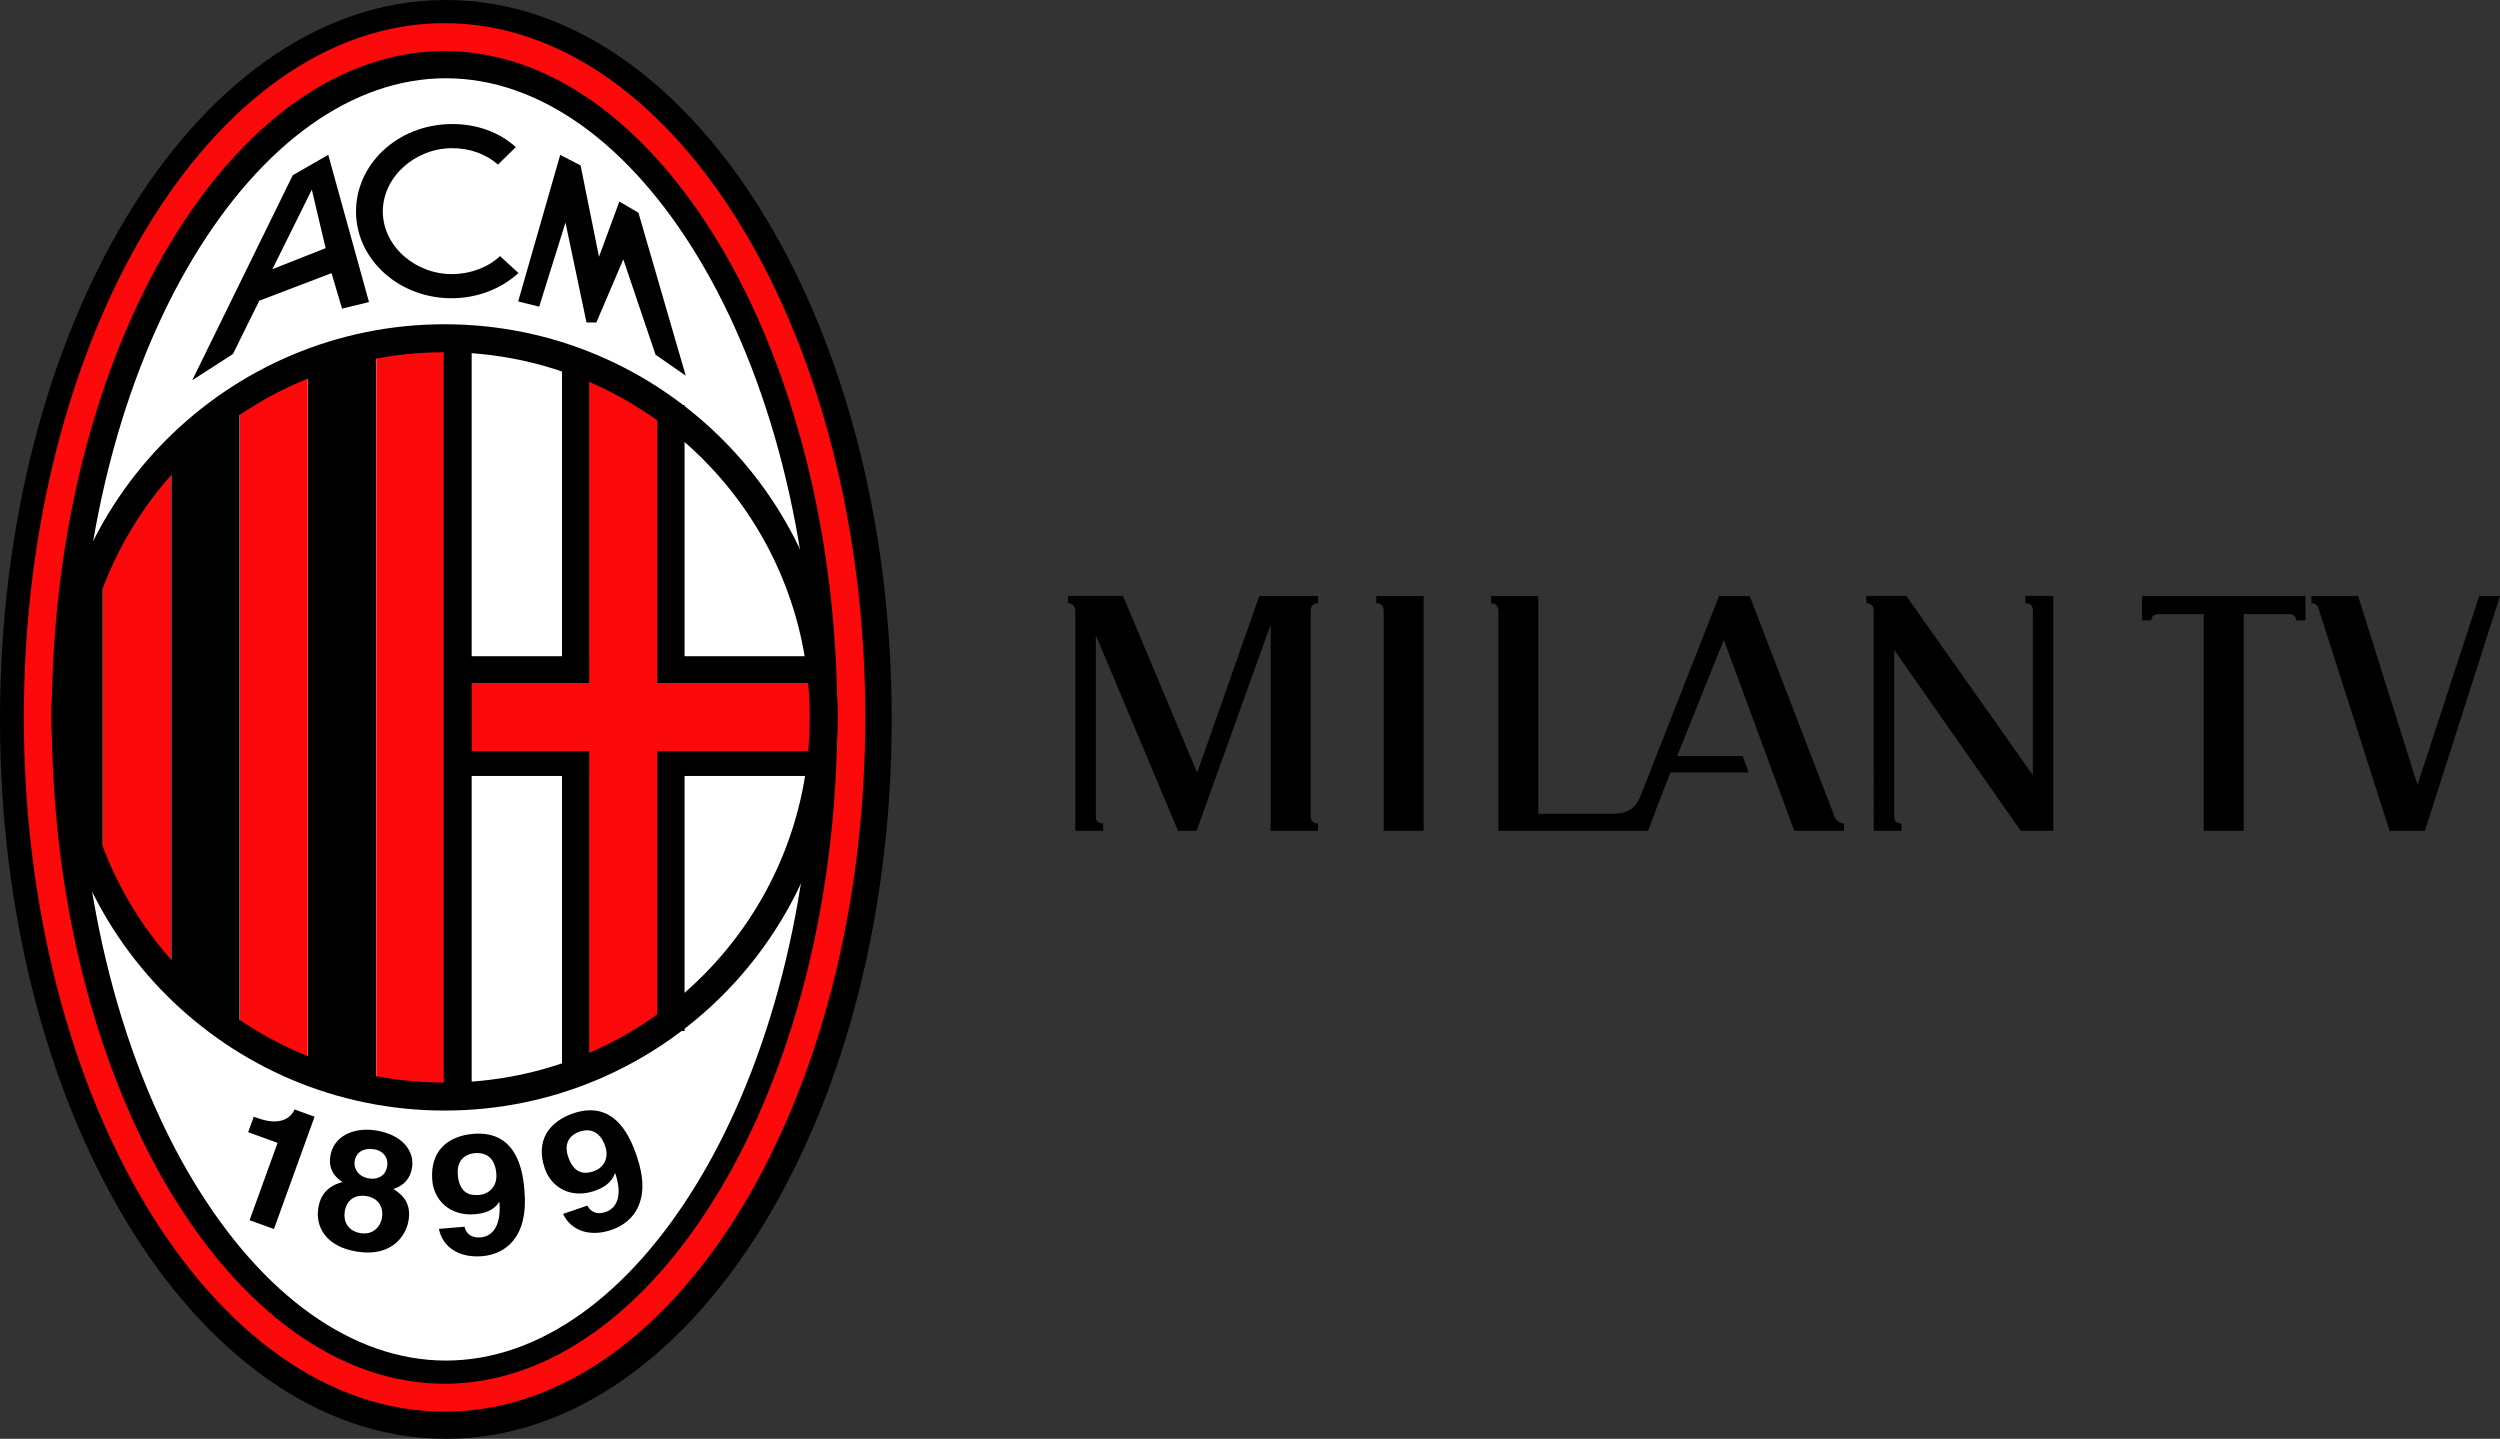 <svg width="600" height="345.32" viewBox="0 0 158.75 91.365" xmlns="http://www.w3.org/2000/svg">
    <rect x="0" y="0" width="158.75" height="91.365" fill="#333333" stroke="none"/>
    <path d="M79.965 37.84h3.73v.469q-.469 0-.469.533v12.917q0 .533.47.533v.469H80.69V39.65l-4.71 13.11h-1.173l-5.222-12.427v11.51q0 .447.469.447v.47h-1.77V38.84q0-.533-.468-.533v-.469h3.495l4.71 11.233zM87.395 37.84H90.4v14.92h-2.536V38.841q0-.533-.469-.533zM94.675 37.84v.469c.313 0 .469.177.469.532v13.92h9.51c.454-1.244.933-2.478 1.419-3.71h4.966l-.384-1.044H106.5l2.963-7.375 4.476 12.128h3.154v-.47c-.284 0-.49-.162-.618-.49l-5.371-13.96h-1.94l-4.932 12.554c-.147.41-.362.786-.664.98a2.013 2.013 0 0 1-1.066.3h-4.82V37.84zM130.385 52.76h-2.067l-8.036-11.489v10.572q0 .448.469.448v.469h-1.77V38.84q0-.532-.468-.532v-.47h2.536l8.036 11.383V38.755q0-.448-.47-.448v-.469h1.77zM142.475 52.76h-2.537V38.991h-2.813q-.512 0-.512.405h-.596V37.84h10.38v1.556h-.597q0-.405-.512-.405h-2.813zM146.775 37.84h2.963l3.772 12 3.922-12h1.322l-4.775 14.92h-2.238l-4.518-14.132q-.086-.32-.448-.32z"/>
    <g color="#000">
        <path d="M28.313 88.88c14.08 0 25.828-19.341 25.828-43.198S42.393 2.484 28.313 2.484 2.485 21.825 2.485 45.682 14.233 88.88 28.313 88.88z" fill="#fff" style="font-feature-settings:normal;font-variant-alternates:normal;font-variant-caps:normal;font-variant-east-asian:normal;font-variant-ligatures:normal;font-variant-numeric:normal;font-variant-position:normal;font-variation-settings:normal;isolation:auto;mix-blend-mode:normal;shape-padding:0;text-decoration-color:#000;text-decoration-line:none;text-decoration-style:solid;text-indent:0;text-orientation:mixed;text-transform:none;white-space:normal"/>
        <path d="M28.312 0C20.135 0 12.972 5.566 7.99 13.857 3.008 22.148 0 33.345 0 45.681c0 12.336 3.008 23.535 7.99 31.826s12.145 13.857 20.322 13.857 15.342-5.566 20.324-13.857c4.982-8.291 7.988-19.49 7.988-31.826 0-12.336-3.006-23.533-7.988-31.824C43.654 5.566 36.489 0 28.312 0zm0 4.969c5.903 0 11.654 4.103 16.066 11.447s7.28 17.745 7.28 29.265-2.868 21.924-7.28 29.267-10.164 11.447-16.066 11.447c-5.903 0-11.652-4.104-16.064-11.447s-7.28-17.746-7.28-29.267 2.868-21.922 7.28-29.265C16.66 9.072 22.41 4.969 28.312 4.969z" style="font-feature-settings:normal;font-variant-alternates:normal;font-variant-caps:normal;font-variant-east-asian:normal;font-variant-ligatures:normal;font-variant-numeric:normal;font-variant-position:normal;font-variation-settings:normal;isolation:auto;mix-blend-mode:normal;shape-padding:0;text-decoration-color:#000;text-decoration-line:none;text-decoration-style:solid;text-indent:0;text-orientation:mixed;text-transform:none;white-space:normal"/>
        <path d="M28.23 1.47c-7.446 0-14.156 5.095-18.955 13.082S1.513 33.479 1.513 45.554c0 12.074 2.963 23.017 7.762 31.004C14.074 84.545 20.784 89.64 28.23 89.64c7.446 0 14.154-5.095 18.953-13.082 4.799-7.987 7.762-18.93 7.762-31.004 0-12.074-2.963-23.015-7.762-31.002S35.676 1.47 28.23 1.47zm0 1.773c6.634 0 12.838 4.575 17.433 12.223 4.595 7.649 7.506 18.305 7.506 30.088 0 11.783-2.91 22.442-7.506 30.09s-10.8 12.223-17.433 12.223c-6.634 0-12.84-4.574-17.435-12.223s-7.506-18.307-7.506-30.09c0-11.783 2.91-22.44 7.506-30.088C15.39 7.818 21.597 3.243 28.23 3.243z" fill="#fb090b" style="font-feature-settings:normal;font-variant-alternates:normal;font-variant-caps:normal;font-variant-east-asian:normal;font-variant-ligatures:normal;font-variant-numeric:normal;font-variant-position:normal;font-variation-settings:normal;isolation:auto;mix-blend-mode:normal;shape-padding:0;text-decoration-color:#000;text-decoration-line:none;text-decoration-style:solid;text-indent:0;text-orientation:mixed;text-transform:none;white-space:normal"/>
    </g>
    <path d="M19.555 22.459v45.29l4.329 1.668V22.46z"/>
    <path fill="#FB090B" d="M15.215 25.13v40.95l4.329 1.668v-45.29z"/>
    <path d="M10.876 28.467v34.274l4.328 3.338V25.13z"/>
    <path fill="#FB090B" d="M6.536 35.143v20.921l4.328 6.677V28.467z"/>
    <path d="M4.533 39.149v13.577l1.991 4.006v-22.59z"/>
    <g color="#000">
        <path d="M35.687 22.55v46.092h1.775V22.55zM41.697 25.72v39.748h1.773V25.72z" style="font-feature-settings:normal;font-variant-alternates:normal;font-variant-caps:normal;font-variant-east-asian:normal;font-variant-ligatures:normal;font-variant-numeric:normal;font-variant-position:normal;font-variation-settings:normal;isolation:auto;mix-blend-mode:normal;shape-padding:0;text-decoration-color:#000;text-decoration-line:none;text-decoration-style:solid;text-indent:0;text-orientation:mixed;text-transform:none;white-space:normal"/>
        <path d="M28.185 47.5v1.773h24.424V47.5H29.072zM28.185 41.67v1.775h24.424V41.67H29.072z" style="font-feature-settings:normal;font-variant-alternates:normal;font-variant-caps:normal;font-variant-east-asian:normal;font-variant-ligatures:normal;font-variant-numeric:normal;font-variant-position:normal;font-variation-settings:normal;isolation:auto;mix-blend-mode:normal;shape-padding:0;text-decoration-color:#000;text-decoration-line:none;text-decoration-style:solid;text-indent:0;text-orientation:mixed;text-transform:none;white-space:normal"/>
    </g>
    <path fill="#fb090b" d="M41.742 47.702H52.71v-4.33H41.742V26.131l-4.326-2.671v19.912h-9.193V21.123l-4.328.668v47.626h4.328V47.702h9.193v20.046l4.326-1.669z"/>
    <g>
        <path d="M28.178 20.88v49.511h1.773V20.88z" color="#000" style="font-feature-settings:normal;font-variant-alternates:normal;font-variant-caps:normal;font-variant-east-asian:normal;font-variant-ligatures:normal;font-variant-numeric:normal;font-variant-position:normal;font-variation-settings:normal;isolation:auto;mix-blend-mode:normal;shape-padding:0;text-decoration-color:#000;text-decoration-line:none;text-decoration-style:solid;text-indent:0;text-orientation:mixed;text-transform:none;white-space:normal"/>
        <path d="M28.23 20.59c-13.777 0-24.967 11.188-24.967 24.965S14.452 70.52 28.23 70.52s24.965-11.187 24.965-24.965S42.008 20.59 28.23 20.59zm0 1.775c12.818 0 23.189 10.371 23.189 23.19 0 12.817-10.371 23.19-23.189 23.19S5.039 58.372 5.039 45.555c0-12.819 10.373-23.19 23.191-23.19z" color="#000" style="font-feature-settings:normal;font-variant-alternates:normal;font-variant-caps:normal;font-variant-east-asian:normal;font-variant-ligatures:normal;font-variant-numeric:normal;font-variant-position:normal;font-variation-settings:normal;isolation:auto;mix-blend-mode:normal;shape-padding:0;text-decoration-color:#000;text-decoration-line:none;text-decoration-style:solid;text-indent:0;text-orientation:mixed;text-transform:none;white-space:normal"/>
        <path d="M16.114 70.91l.221.08c1.492.54 2.144-.02 2.37-.54l1.27.46-2.579 7.132-1.547-.56 1.777-4.912-1.868-.676zM23.435 74.83c-.697-.105-.984-.646-.917-1.09.083-.549.524-.87 1.256-.76.523.079.899.503.812 1.073-.081.539-.512.873-1.151.777zm2.51 2.66c.146-.973-.223-1.515-.959-1.993.71-.217 1.084-.723 1.181-1.367.157-1.035-.61-2.09-2.318-2.35-1.44-.217-2.685.383-2.878 1.661-.105.698.171 1.226.777 1.62-1.334.338-1.485 1.331-1.542 1.711-.155 1.025.387 2.393 2.513 2.714 2.184.33 3.081-1.046 3.225-1.997zm-1.683-.19c-.079.517-.505 1.133-1.353 1.005-.743-.112-1.125-.656-1.016-1.375.123-.813.745-1.075 1.338-.986.906.138 1.11.828 1.03 1.356zM29.07 74.6c-.09-1.086.655-1.34 1.077-1.376.843-.07 1.297.429 1.369 1.29.074.895-.528 1.32-1.101 1.367-.621.052-1.25-.142-1.345-1.281zm-1.2 3.433c.24 1.191 1.32 1.852 2.737 1.735 1.499-.125 2.943-1.198 2.7-4.126-.088-1.064-.37-3.882-3.25-3.643-1.628.135-2.762 1.097-2.608 2.95.104 1.267 1.12 2.287 2.713 2.154.562-.046 1.196-.227 1.528-.77l.025.02c.12 1.587-.516 2.165-1.195 2.221-.504.042-.885-.152-1.023-.665v-.012zM36.08 73.46c-.352-1.031.309-1.46.71-1.596.8-.274 1.362.099 1.641.918.29.849-.19 1.408-.735 1.594-.59.201-1.247.166-1.616-.916zm-.328 3.622c.523 1.097 1.732 1.475 3.078 1.016 1.423-.486 2.562-1.88 1.613-4.66-.345-1.01-1.303-3.675-4.04-2.741-1.545.527-2.411 1.737-1.81 3.496.41 1.204 1.644 1.945 3.156 1.429.534-.182 1.104-.512 1.295-1.119l.029.013c.503 1.51.027 2.225-.618 2.446-.479.163-.896.068-1.154-.397l-.004-.01zM28.633 9.41c-2.32.038-4.36 1.862-4.323 4.077.037 2.2 2.119 3.956 4.455 3.918 1.151-.02 2.23-.432 2.986-1.142l1.17 1.073c-1.053.974-2.529 1.575-4.148 1.601-3.337.055-6.114-2.372-6.165-5.421-.05-3.05 2.595-5.582 6-5.638 1.618-.027 3.08.495 4.147 1.464l-1.134 1.111c-.779-.685-1.82-1.062-2.988-1.043zM39.58 16.47l2.045 6.05 1.92 1.336-3.005-10.349-1.21-.71-1.294 3.506-1.168-5.8-1.294-.668-2.67 9.305 1.335.334 1.669-5.341 1.335 6.343h.626zM23.431 19.18l-2.587-9.347-2.254 1.293-6.384 13.02 2.587-1.669 1.67-3.38 4.59-1.753.667 2.254zm-6.134-2.086l2.504-5.05.876 3.714z"/>
    </g>
</svg>
